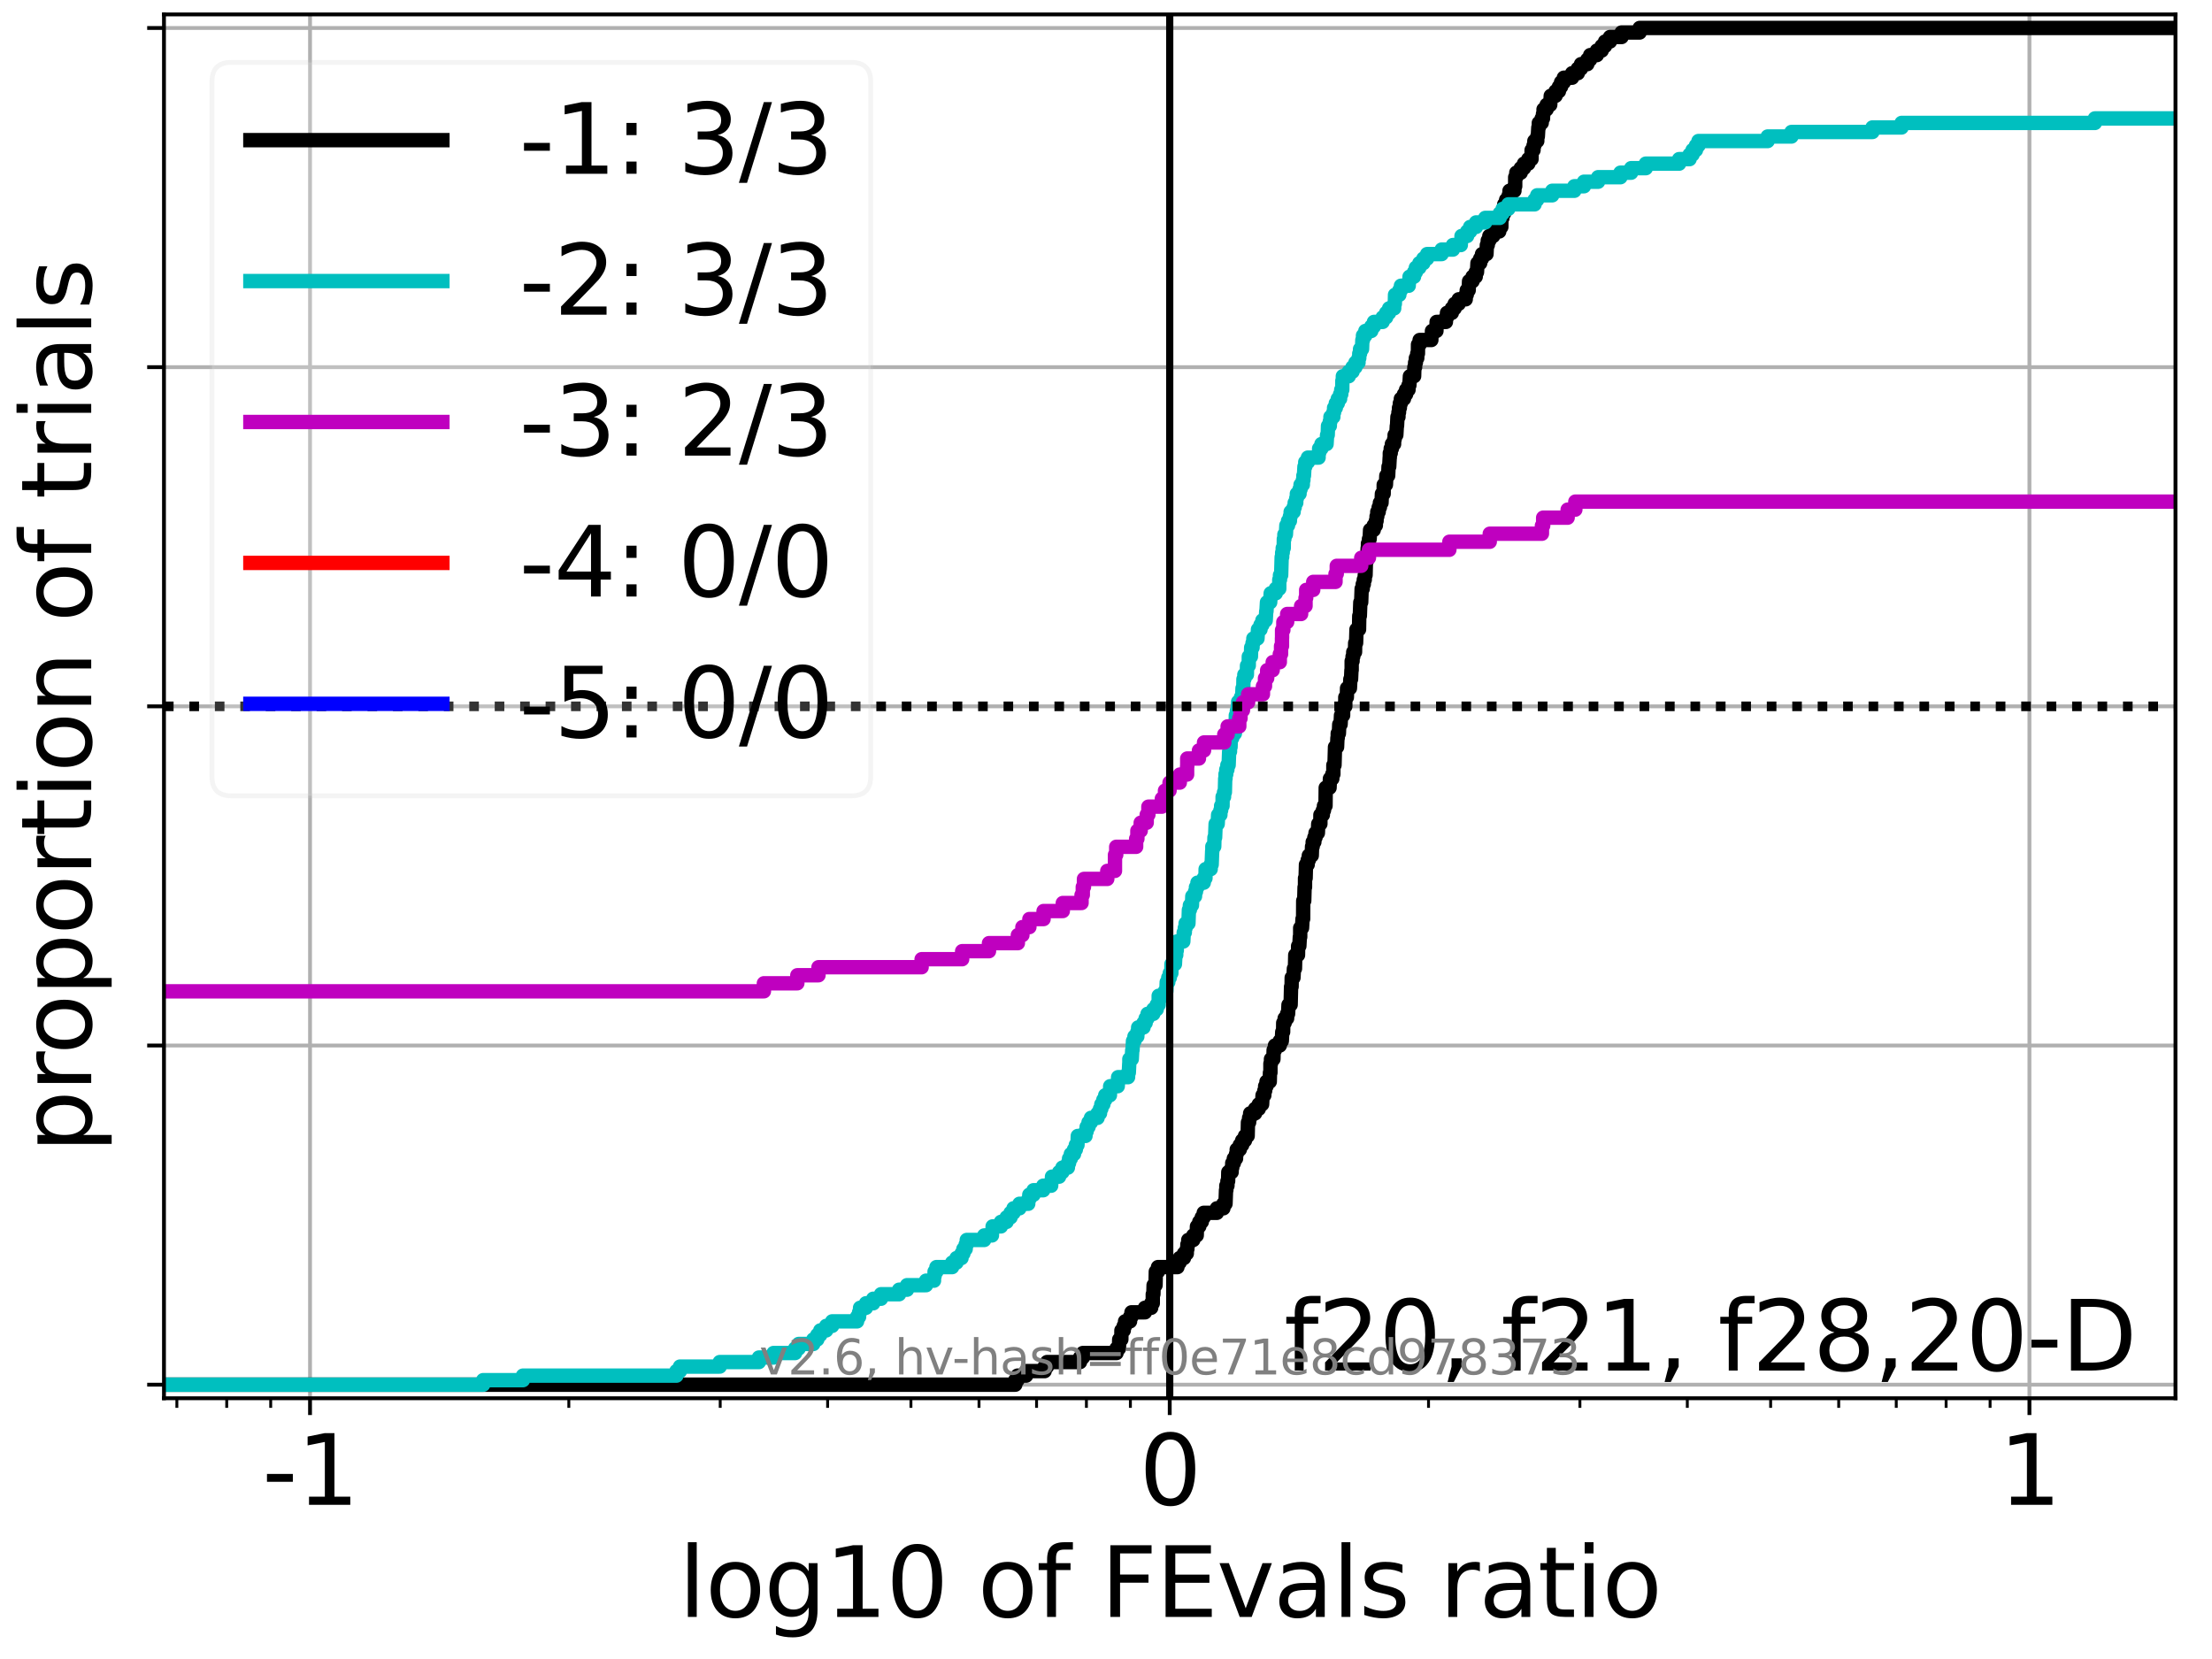 <?xml version="1.0" encoding="utf-8" standalone="no"?>
<!DOCTYPE svg PUBLIC "-//W3C//DTD SVG 1.1//EN"
  "http://www.w3.org/Graphics/SVG/1.1/DTD/svg11.dtd">
<svg xmlns:xlink="http://www.w3.org/1999/xlink" width="460.8pt" height="345.6pt" viewBox="0 0 460.8 345.6" xmlns="http://www.w3.org/2000/svg" version="1.1">
 <defs>
  <style type="text/css">*{stroke-linejoin: round; stroke-linecap: butt}</style>
 </defs>
 <g id="figure_1">
  <g id="patch_1">
   <path d="M 0 345.6 
L 460.8 345.6 
L 460.8 0 
L 0 0 
z
" style="fill: #ffffff"/>
  </g>
  <g id="axes_1">
   <g id="patch_2">
    <path d="M 34.16 291.28 
L 453.192 291.28 
L 453.192 3 
L 34.16 3 
z
" style="fill: #ffffff"/>
   </g>
   <g id="matplotlib.axis_1">
    <g id="xtick_1">
     <g id="line2d_1">
      <path d="M 64.585 291.28 
L 64.585 3 
" clip-path="url(#pb7e54b08a9)" style="fill: none; stroke: #b0b0b0; stroke-width: 0.8; stroke-linecap: square"/>
     </g>
     <g id="line2d_2">
      <defs>
       <path id="me6450fc081" d="M 0 0 
L 0 3.5 
" style="stroke: #000000; stroke-width: 0.8"/>
      </defs>
      <g>
       <use xlink:href="#me6450fc081" x="64.585" y="291.28" style="stroke: #000000; stroke-width: 0.8"/>
      </g>
     </g>
     <g id="text_1">
      <!-- -1 -->
      <g transform="translate(54.615 313.477) scale(0.2 -0.2)">
       <defs>
        <path id="DejaVuSans-2d" d="M 313 2009 
L 1997 2009 
L 1997 1497 
L 313 1497 
L 313 2009 
z
" transform="scale(0.016)"/>
        <path id="DejaVuSans-31" d="M 794 531 
L 1825 531 
L 1825 4091 
L 703 3866 
L 703 4441 
L 1819 4666 
L 2450 4666 
L 2450 531 
L 3481 531 
L 3481 0 
L 794 0 
L 794 531 
z
" transform="scale(0.016)"/>
       </defs>
       <use xlink:href="#DejaVuSans-2d"/>
       <use xlink:href="#DejaVuSans-31" x="36.084"/>
      </g>
     </g>
    </g>
    <g id="xtick_2">
     <g id="line2d_3">
      <path d="M 243.676 291.28 
L 243.676 3 
" clip-path="url(#pb7e54b08a9)" style="fill: none; stroke: #b0b0b0; stroke-width: 0.8; stroke-linecap: square"/>
     </g>
     <g id="line2d_4">
      <g>
       <use xlink:href="#me6450fc081" x="243.676" y="291.28" style="stroke: #000000; stroke-width: 0.8"/>
      </g>
     </g>
     <g id="text_2">
      <!-- 0 -->
      <g transform="translate(237.314 313.477) scale(0.2 -0.2)">
       <defs>
        <path id="DejaVuSans-30" d="M 2034 4250 
Q 1547 4250 1301 3770 
Q 1056 3291 1056 2328 
Q 1056 1369 1301 889 
Q 1547 409 2034 409 
Q 2525 409 2770 889 
Q 3016 1369 3016 2328 
Q 3016 3291 2770 3770 
Q 2525 4250 2034 4250 
z
M 2034 4750 
Q 2819 4750 3233 4129 
Q 3647 3509 3647 2328 
Q 3647 1150 3233 529 
Q 2819 -91 2034 -91 
Q 1250 -91 836 529 
Q 422 1150 422 2328 
Q 422 3509 836 4129 
Q 1250 4750 2034 4750 
z
" transform="scale(0.016)"/>
       </defs>
       <use xlink:href="#DejaVuSans-30"/>
      </g>
     </g>
    </g>
    <g id="xtick_3">
     <g id="line2d_5">
      <path d="M 422.767 291.28 
L 422.767 3 
" clip-path="url(#pb7e54b08a9)" style="fill: none; stroke: #b0b0b0; stroke-width: 0.8; stroke-linecap: square"/>
     </g>
     <g id="line2d_6">
      <g>
       <use xlink:href="#me6450fc081" x="422.767" y="291.28" style="stroke: #000000; stroke-width: 0.8"/>
      </g>
     </g>
     <g id="text_3">
      <!-- 1 -->
      <g transform="translate(416.404 313.477) scale(0.2 -0.2)">
       <use xlink:href="#DejaVuSans-31"/>
      </g>
     </g>
    </g>
    <g id="xtick_4">
     <g id="line2d_7">
      <defs>
       <path id="mcf52755543" d="M 0 0 
L 0 2 
" style="stroke: #000000; stroke-width: 0.6"/>
      </defs>
      <g>
       <use xlink:href="#mcf52755543" x="36.844" y="291.28" style="stroke: #000000; stroke-width: 0.6"/>
      </g>
     </g>
    </g>
    <g id="xtick_5">
     <g id="line2d_8">
      <g>
       <use xlink:href="#mcf52755543" x="47.23" y="291.28" style="stroke: #000000; stroke-width: 0.6"/>
      </g>
     </g>
    </g>
    <g id="xtick_6">
     <g id="line2d_9">
      <g>
       <use xlink:href="#mcf52755543" x="56.391" y="291.28" style="stroke: #000000; stroke-width: 0.6"/>
      </g>
     </g>
    </g>
    <g id="xtick_7">
     <g id="line2d_10">
      <g>
       <use xlink:href="#mcf52755543" x="118.497" y="291.28" style="stroke: #000000; stroke-width: 0.6"/>
      </g>
     </g>
    </g>
    <g id="xtick_8">
     <g id="line2d_11">
      <g>
       <use xlink:href="#mcf52755543" x="150.033" y="291.28" style="stroke: #000000; stroke-width: 0.6"/>
      </g>
     </g>
    </g>
    <g id="xtick_9">
     <g id="line2d_12">
      <g>
       <use xlink:href="#mcf52755543" x="172.409" y="291.28" style="stroke: #000000; stroke-width: 0.6"/>
      </g>
     </g>
    </g>
    <g id="xtick_10">
     <g id="line2d_13">
      <g>
       <use xlink:href="#mcf52755543" x="189.764" y="291.28" style="stroke: #000000; stroke-width: 0.6"/>
      </g>
     </g>
    </g>
    <g id="xtick_11">
     <g id="line2d_14">
      <g>
       <use xlink:href="#mcf52755543" x="203.945" y="291.28" style="stroke: #000000; stroke-width: 0.6"/>
      </g>
     </g>
    </g>
    <g id="xtick_12">
     <g id="line2d_15">
      <g>
       <use xlink:href="#mcf52755543" x="215.935" y="291.28" style="stroke: #000000; stroke-width: 0.6"/>
      </g>
     </g>
    </g>
    <g id="xtick_13">
     <g id="line2d_16">
      <g>
       <use xlink:href="#mcf52755543" x="226.32" y="291.28" style="stroke: #000000; stroke-width: 0.6"/>
      </g>
     </g>
    </g>
    <g id="xtick_14">
     <g id="line2d_17">
      <g>
       <use xlink:href="#mcf52755543" x="235.481" y="291.28" style="stroke: #000000; stroke-width: 0.6"/>
      </g>
     </g>
    </g>
    <g id="xtick_15">
     <g id="line2d_18">
      <g>
       <use xlink:href="#mcf52755543" x="297.588" y="291.28" style="stroke: #000000; stroke-width: 0.6"/>
      </g>
     </g>
    </g>
    <g id="xtick_16">
     <g id="line2d_19">
      <g>
       <use xlink:href="#mcf52755543" x="329.124" y="291.28" style="stroke: #000000; stroke-width: 0.6"/>
      </g>
     </g>
    </g>
    <g id="xtick_17">
     <g id="line2d_20">
      <g>
       <use xlink:href="#mcf52755543" x="351.499" y="291.28" style="stroke: #000000; stroke-width: 0.6"/>
      </g>
     </g>
    </g>
    <g id="xtick_18">
     <g id="line2d_21">
      <g>
       <use xlink:href="#mcf52755543" x="368.855" y="291.28" style="stroke: #000000; stroke-width: 0.6"/>
      </g>
     </g>
    </g>
    <g id="xtick_19">
     <g id="line2d_22">
      <g>
       <use xlink:href="#mcf52755543" x="383.036" y="291.28" style="stroke: #000000; stroke-width: 0.6"/>
      </g>
     </g>
    </g>
    <g id="xtick_20">
     <g id="line2d_23">
      <g>
       <use xlink:href="#mcf52755543" x="395.025" y="291.28" style="stroke: #000000; stroke-width: 0.6"/>
      </g>
     </g>
    </g>
    <g id="xtick_21">
     <g id="line2d_24">
      <g>
       <use xlink:href="#mcf52755543" x="405.411" y="291.28" style="stroke: #000000; stroke-width: 0.6"/>
      </g>
     </g>
    </g>
    <g id="xtick_22">
     <g id="line2d_25">
      <g>
       <use xlink:href="#mcf52755543" x="414.572" y="291.28" style="stroke: #000000; stroke-width: 0.6"/>
      </g>
     </g>
    </g>
    <g id="text_4">
     <!-- log10 of FEvals ratio -->
     <g transform="translate(141.371 336.833) scale(0.2 -0.2)">
      <defs>
       <path id="DejaVuSans-6c" d="M 603 4863 
L 1178 4863 
L 1178 0 
L 603 0 
L 603 4863 
z
" transform="scale(0.016)"/>
       <path id="DejaVuSans-6f" d="M 1959 3097 
Q 1497 3097 1228 2736 
Q 959 2375 959 1747 
Q 959 1119 1226 758 
Q 1494 397 1959 397 
Q 2419 397 2687 759 
Q 2956 1122 2956 1747 
Q 2956 2369 2687 2733 
Q 2419 3097 1959 3097 
z
M 1959 3584 
Q 2709 3584 3137 3096 
Q 3566 2609 3566 1747 
Q 3566 888 3137 398 
Q 2709 -91 1959 -91 
Q 1206 -91 779 398 
Q 353 888 353 1747 
Q 353 2609 779 3096 
Q 1206 3584 1959 3584 
z
" transform="scale(0.016)"/>
       <path id="DejaVuSans-67" d="M 2906 1791 
Q 2906 2416 2648 2759 
Q 2391 3103 1925 3103 
Q 1463 3103 1205 2759 
Q 947 2416 947 1791 
Q 947 1169 1205 825 
Q 1463 481 1925 481 
Q 2391 481 2648 825 
Q 2906 1169 2906 1791 
z
M 3481 434 
Q 3481 -459 3084 -895 
Q 2688 -1331 1869 -1331 
Q 1566 -1331 1297 -1286 
Q 1028 -1241 775 -1147 
L 775 -588 
Q 1028 -725 1275 -790 
Q 1522 -856 1778 -856 
Q 2344 -856 2625 -561 
Q 2906 -266 2906 331 
L 2906 616 
Q 2728 306 2450 153 
Q 2172 0 1784 0 
Q 1141 0 747 490 
Q 353 981 353 1791 
Q 353 2603 747 3093 
Q 1141 3584 1784 3584 
Q 2172 3584 2450 3431 
Q 2728 3278 2906 2969 
L 2906 3500 
L 3481 3500 
L 3481 434 
z
" transform="scale(0.016)"/>
       <path id="DejaVuSans-20" transform="scale(0.016)"/>
       <path id="DejaVuSans-66" d="M 2375 4863 
L 2375 4384 
L 1825 4384 
Q 1516 4384 1395 4259 
Q 1275 4134 1275 3809 
L 1275 3500 
L 2222 3500 
L 2222 3053 
L 1275 3053 
L 1275 0 
L 697 0 
L 697 3053 
L 147 3053 
L 147 3500 
L 697 3500 
L 697 3744 
Q 697 4328 969 4595 
Q 1241 4863 1831 4863 
L 2375 4863 
z
" transform="scale(0.016)"/>
       <path id="DejaVuSans-46" d="M 628 4666 
L 3309 4666 
L 3309 4134 
L 1259 4134 
L 1259 2759 
L 3109 2759 
L 3109 2228 
L 1259 2228 
L 1259 0 
L 628 0 
L 628 4666 
z
" transform="scale(0.016)"/>
       <path id="DejaVuSans-45" d="M 628 4666 
L 3578 4666 
L 3578 4134 
L 1259 4134 
L 1259 2753 
L 3481 2753 
L 3481 2222 
L 1259 2222 
L 1259 531 
L 3634 531 
L 3634 0 
L 628 0 
L 628 4666 
z
" transform="scale(0.016)"/>
       <path id="DejaVuSans-76" d="M 191 3500 
L 800 3500 
L 1894 563 
L 2988 3500 
L 3597 3500 
L 2284 0 
L 1503 0 
L 191 3500 
z
" transform="scale(0.016)"/>
       <path id="DejaVuSans-61" d="M 2194 1759 
Q 1497 1759 1228 1600 
Q 959 1441 959 1056 
Q 959 750 1161 570 
Q 1363 391 1709 391 
Q 2188 391 2477 730 
Q 2766 1069 2766 1631 
L 2766 1759 
L 2194 1759 
z
M 3341 1997 
L 3341 0 
L 2766 0 
L 2766 531 
Q 2569 213 2275 61 
Q 1981 -91 1556 -91 
Q 1019 -91 701 211 
Q 384 513 384 1019 
Q 384 1609 779 1909 
Q 1175 2209 1959 2209 
L 2766 2209 
L 2766 2266 
Q 2766 2663 2505 2880 
Q 2244 3097 1772 3097 
Q 1472 3097 1187 3025 
Q 903 2953 641 2809 
L 641 3341 
Q 956 3463 1253 3523 
Q 1550 3584 1831 3584 
Q 2591 3584 2966 3190 
Q 3341 2797 3341 1997 
z
" transform="scale(0.016)"/>
       <path id="DejaVuSans-73" d="M 2834 3397 
L 2834 2853 
Q 2591 2978 2328 3040 
Q 2066 3103 1784 3103 
Q 1356 3103 1142 2972 
Q 928 2841 928 2578 
Q 928 2378 1081 2264 
Q 1234 2150 1697 2047 
L 1894 2003 
Q 2506 1872 2764 1633 
Q 3022 1394 3022 966 
Q 3022 478 2636 193 
Q 2250 -91 1575 -91 
Q 1294 -91 989 -36 
Q 684 19 347 128 
L 347 722 
Q 666 556 975 473 
Q 1284 391 1588 391 
Q 1994 391 2212 530 
Q 2431 669 2431 922 
Q 2431 1156 2273 1281 
Q 2116 1406 1581 1522 
L 1381 1569 
Q 847 1681 609 1914 
Q 372 2147 372 2553 
Q 372 3047 722 3315 
Q 1072 3584 1716 3584 
Q 2034 3584 2315 3537 
Q 2597 3491 2834 3397 
z
" transform="scale(0.016)"/>
       <path id="DejaVuSans-72" d="M 2631 2963 
Q 2534 3019 2420 3045 
Q 2306 3072 2169 3072 
Q 1681 3072 1420 2755 
Q 1159 2438 1159 1844 
L 1159 0 
L 581 0 
L 581 3500 
L 1159 3500 
L 1159 2956 
Q 1341 3275 1631 3429 
Q 1922 3584 2338 3584 
Q 2397 3584 2469 3576 
Q 2541 3569 2628 3553 
L 2631 2963 
z
" transform="scale(0.016)"/>
       <path id="DejaVuSans-74" d="M 1172 4494 
L 1172 3500 
L 2356 3500 
L 2356 3053 
L 1172 3053 
L 1172 1153 
Q 1172 725 1289 603 
Q 1406 481 1766 481 
L 2356 481 
L 2356 0 
L 1766 0 
Q 1100 0 847 248 
Q 594 497 594 1153 
L 594 3053 
L 172 3053 
L 172 3500 
L 594 3500 
L 594 4494 
L 1172 4494 
z
" transform="scale(0.016)"/>
       <path id="DejaVuSans-69" d="M 603 3500 
L 1178 3500 
L 1178 0 
L 603 0 
L 603 3500 
z
M 603 4863 
L 1178 4863 
L 1178 4134 
L 603 4134 
L 603 4863 
z
" transform="scale(0.016)"/>
      </defs>
      <use xlink:href="#DejaVuSans-6c"/>
      <use xlink:href="#DejaVuSans-6f" x="27.783"/>
      <use xlink:href="#DejaVuSans-67" x="88.965"/>
      <use xlink:href="#DejaVuSans-31" x="152.441"/>
      <use xlink:href="#DejaVuSans-30" x="216.064"/>
      <use xlink:href="#DejaVuSans-20" x="279.688"/>
      <use xlink:href="#DejaVuSans-6f" x="311.475"/>
      <use xlink:href="#DejaVuSans-66" x="372.656"/>
      <use xlink:href="#DejaVuSans-20" x="407.861"/>
      <use xlink:href="#DejaVuSans-46" x="439.648"/>
      <use xlink:href="#DejaVuSans-45" x="497.168"/>
      <use xlink:href="#DejaVuSans-76" x="560.352"/>
      <use xlink:href="#DejaVuSans-61" x="619.531"/>
      <use xlink:href="#DejaVuSans-6c" x="680.811"/>
      <use xlink:href="#DejaVuSans-73" x="708.594"/>
      <use xlink:href="#DejaVuSans-20" x="760.693"/>
      <use xlink:href="#DejaVuSans-72" x="792.48"/>
      <use xlink:href="#DejaVuSans-61" x="833.594"/>
      <use xlink:href="#DejaVuSans-74" x="894.873"/>
      <use xlink:href="#DejaVuSans-69" x="934.082"/>
      <use xlink:href="#DejaVuSans-6f" x="961.865"/>
     </g>
    </g>
   </g>
   <g id="matplotlib.axis_2">
    <g id="ytick_1">
     <g id="line2d_26">
      <path d="M 34.16 288.454 
L 453.192 288.454 
" clip-path="url(#pb7e54b08a9)" style="fill: none; stroke: #b0b0b0; stroke-width: 0.8; stroke-linecap: square"/>
     </g>
     <g id="line2d_27">
      <defs>
       <path id="m6c07e9c7ab" d="M 0 0 
L -3.5 0 
" style="stroke: #000000; stroke-width: 0.8"/>
      </defs>
      <g>
       <use xlink:href="#m6c07e9c7ab" x="34.16" y="288.454" style="stroke: #000000; stroke-width: 0.8"/>
      </g>
     </g>
    </g>
    <g id="ytick_2">
     <g id="line2d_28">
      <path d="M 34.16 217.797 
L 453.192 217.797 
" clip-path="url(#pb7e54b08a9)" style="fill: none; stroke: #b0b0b0; stroke-width: 0.8; stroke-linecap: square"/>
     </g>
     <g id="line2d_29">
      <g>
       <use xlink:href="#m6c07e9c7ab" x="34.16" y="217.797" style="stroke: #000000; stroke-width: 0.8"/>
      </g>
     </g>
    </g>
    <g id="ytick_3">
     <g id="line2d_30">
      <path d="M 34.16 147.14 
L 453.192 147.14 
" clip-path="url(#pb7e54b08a9)" style="fill: none; stroke: #b0b0b0; stroke-width: 0.8; stroke-linecap: square"/>
     </g>
     <g id="line2d_31">
      <g>
       <use xlink:href="#m6c07e9c7ab" x="34.16" y="147.14" style="stroke: #000000; stroke-width: 0.8"/>
      </g>
     </g>
    </g>
    <g id="ytick_4">
     <g id="line2d_32">
      <path d="M 34.16 76.483 
L 453.192 76.483 
" clip-path="url(#pb7e54b08a9)" style="fill: none; stroke: #b0b0b0; stroke-width: 0.8; stroke-linecap: square"/>
     </g>
     <g id="line2d_33">
      <g>
       <use xlink:href="#m6c07e9c7ab" x="34.16" y="76.483" style="stroke: #000000; stroke-width: 0.8"/>
      </g>
     </g>
    </g>
    <g id="ytick_5">
     <g id="line2d_34">
      <path d="M 34.16 5.826 
L 453.192 5.826 
" clip-path="url(#pb7e54b08a9)" style="fill: none; stroke: #b0b0b0; stroke-width: 0.8; stroke-linecap: square"/>
     </g>
     <g id="line2d_35">
      <g>
       <use xlink:href="#m6c07e9c7ab" x="34.16" y="5.826" style="stroke: #000000; stroke-width: 0.8"/>
      </g>
     </g>
    </g>
    <g id="text_5">
     <!-- proportion of trials -->
     <g transform="translate(19.001 240.146) rotate(-90) scale(0.2 -0.2)">
      <defs>
       <path id="DejaVuSans-70" d="M 1159 525 
L 1159 -1331 
L 581 -1331 
L 581 3500 
L 1159 3500 
L 1159 2969 
Q 1341 3281 1617 3432 
Q 1894 3584 2278 3584 
Q 2916 3584 3314 3078 
Q 3713 2572 3713 1747 
Q 3713 922 3314 415 
Q 2916 -91 2278 -91 
Q 1894 -91 1617 61 
Q 1341 213 1159 525 
z
M 3116 1747 
Q 3116 2381 2855 2742 
Q 2594 3103 2138 3103 
Q 1681 3103 1420 2742 
Q 1159 2381 1159 1747 
Q 1159 1113 1420 752 
Q 1681 391 2138 391 
Q 2594 391 2855 752 
Q 3116 1113 3116 1747 
z
" transform="scale(0.016)"/>
       <path id="DejaVuSans-6e" d="M 3513 2113 
L 3513 0 
L 2938 0 
L 2938 2094 
Q 2938 2591 2744 2837 
Q 2550 3084 2163 3084 
Q 1697 3084 1428 2787 
Q 1159 2491 1159 1978 
L 1159 0 
L 581 0 
L 581 3500 
L 1159 3500 
L 1159 2956 
Q 1366 3272 1645 3428 
Q 1925 3584 2291 3584 
Q 2894 3584 3203 3211 
Q 3513 2838 3513 2113 
z
" transform="scale(0.016)"/>
      </defs>
      <use xlink:href="#DejaVuSans-70"/>
      <use xlink:href="#DejaVuSans-72" x="63.477"/>
      <use xlink:href="#DejaVuSans-6f" x="102.34"/>
      <use xlink:href="#DejaVuSans-70" x="163.521"/>
      <use xlink:href="#DejaVuSans-6f" x="226.998"/>
      <use xlink:href="#DejaVuSans-72" x="288.18"/>
      <use xlink:href="#DejaVuSans-74" x="329.293"/>
      <use xlink:href="#DejaVuSans-69" x="368.502"/>
      <use xlink:href="#DejaVuSans-6f" x="396.285"/>
      <use xlink:href="#DejaVuSans-6e" x="457.467"/>
      <use xlink:href="#DejaVuSans-20" x="520.846"/>
      <use xlink:href="#DejaVuSans-6f" x="552.633"/>
      <use xlink:href="#DejaVuSans-66" x="613.814"/>
      <use xlink:href="#DejaVuSans-20" x="649.02"/>
      <use xlink:href="#DejaVuSans-74" x="680.807"/>
      <use xlink:href="#DejaVuSans-72" x="720.016"/>
      <use xlink:href="#DejaVuSans-69" x="761.129"/>
      <use xlink:href="#DejaVuSans-61" x="788.912"/>
      <use xlink:href="#DejaVuSans-6c" x="850.191"/>
      <use xlink:href="#DejaVuSans-73" x="877.975"/>
     </g>
    </g>
   </g>
   <g id="line2d_36">
    <path d="M 34.16 288.454 
L 211.502 288.454 
L 211.502 287.512 
L 211.962 287.512 
L 211.962 286.57 
L 213.757 286.57 
L 213.757 285.627 
L 217.613 285.627 
L 217.613 284.685 
L 218.12 284.685 
L 218.12 283.743 
L 224.988 283.743 
L 224.988 282.801 
L 225.577 282.801 
L 225.577 281.859 
L 232.59 281.859 
L 232.59 280.917 
L 233.096 280.917 
L 233.154 279.033 
L 233.593 279.033 
L 233.614 277.149 
L 234.099 277.149 
L 234.099 276.207 
L 234.374 276.207 
L 234.374 275.264 
L 235.409 275.264 
L 235.409 274.322 
L 235.706 274.322 
L 235.706 273.38 
L 238.511 273.38 
L 238.511 272.438 
L 239.812 272.438 
L 239.812 271.496 
L 240.146 271.496 
L 240.146 269.612 
L 240.271 269.612 
L 240.319 267.728 
L 240.721 267.728 
L 240.777 264.901 
L 241.233 264.901 
L 241.233 263.959 
L 245.282 263.959 
L 245.282 263.017 
L 245.742 263.017 
L 245.742 262.075 
L 246.639 262.075 
L 246.639 261.133 
L 247.229 261.133 
L 247.229 260.191 
L 247.356 260.191 
L 247.356 259.249 
L 247.536 259.249 
L 247.536 258.307 
L 248.58 258.307 
L 248.58 257.365 
L 249.298 257.365 
L 249.35 255.481 
L 249.835 255.481 
L 249.835 254.538 
L 250.353 254.538 
L 250.353 253.596 
L 250.764 253.596 
L 250.764 252.654 
L 253.5 252.654 
L 253.5 251.712 
L 254.851 251.712 
L 254.851 250.77 
L 255.296 250.77 
L 255.399 247.944 
L 255.468 247.944 
L 255.468 247.002 
L 255.698 247.002 
L 255.698 246.06 
L 255.838 246.06 
L 255.878 244.175 
L 256.573 244.175 
L 256.573 243.233 
L 256.7 243.233 
L 256.7 242.291 
L 257.031 242.291 
L 257.031 241.349 
L 257.487 241.349 
L 257.487 240.407 
L 257.632 240.407 
L 257.632 239.465 
L 258.273 239.465 
L 258.273 238.523 
L 258.767 238.523 
L 258.767 237.581 
L 259.357 237.581 
L 259.357 236.639 
L 259.909 236.639 
L 259.973 233.812 
L 260.212 233.812 
L 260.212 232.87 
L 260.433 232.87 
L 260.433 231.928 
L 261.46 231.928 
L 261.46 230.986 
L 262.228 230.986 
L 262.228 230.044 
L 262.92 230.044 
L 263.017 228.16 
L 263.379 228.16 
L 263.379 227.218 
L 263.556 227.218 
L 263.556 226.276 
L 263.834 226.276 
L 263.834 225.334 
L 264.514 225.334 
L 264.559 223.449 
L 264.653 223.449 
L 264.653 221.565 
L 264.77 221.565 
L 264.77 220.623 
L 265.277 220.623 
L 265.322 218.739 
L 265.598 218.739 
L 265.598 217.797 
L 266.602 217.797 
L 266.602 216.855 
L 267.024 216.855 
L 267.118 214.971 
L 267.3 214.971 
L 267.319 213.086 
L 267.62 213.086 
L 267.62 212.144 
L 268.127 212.144 
L 268.127 211.202 
L 268.327 211.202 
L 268.422 209.318 
L 268.863 209.318 
L 268.955 205.55 
L 269.061 205.55 
L 269.087 203.665 
L 269.453 203.665 
L 269.547 201.781 
L 269.763 201.781 
L 269.829 198.955 
L 270.398 198.955 
L 270.425 197.071 
L 270.677 197.071 
L 270.778 195.187 
L 270.854 195.187 
L 270.858 193.302 
L 271.237 193.302 
L 271.341 191.418 
L 271.465 191.418 
L 271.487 187.65 
L 271.693 187.65 
L 271.769 184.824 
L 271.857 184.824 
L 271.862 182.939 
L 271.985 182.939 
L 272.06 180.113 
L 272.416 180.113 
L 272.416 179.171 
L 272.653 179.171 
L 272.653 178.229 
L 273.262 178.229 
L 273.324 176.345 
L 273.459 176.345 
L 273.459 175.403 
L 273.805 175.403 
L 273.805 174.461 
L 274.048 174.461 
L 274.048 173.519 
L 274.537 173.519 
L 274.613 171.634 
L 275.059 171.634 
L 275.066 169.75 
L 275.573 169.75 
L 275.573 168.808 
L 275.808 168.808 
L 275.808 167.866 
L 276.129 167.866 
L 276.173 164.098 
L 276.972 164.098 
L 277.051 162.213 
L 277.54 162.213 
L 277.54 161.271 
L 277.765 161.271 
L 277.765 159.387 
L 278 159.387 
L 278.107 155.619 
L 278.535 155.619 
L 278.613 153.735 
L 278.674 153.735 
L 278.674 152.793 
L 278.915 152.793 
L 278.99 150.908 
L 279.269 150.908 
L 279.357 149.024 
L 279.795 149.024 
L 279.803 147.14 
L 280.249 147.14 
L 280.249 145.256 
L 280.574 145.256 
L 280.617 143.372 
L 281.212 143.372 
L 281.305 141.487 
L 281.447 141.487 
L 281.531 139.603 
L 281.577 139.603 
L 281.579 137.719 
L 281.765 137.719 
L 281.765 136.777 
L 281.908 136.777 
L 281.908 135.835 
L 282.277 135.835 
L 282.308 133.951 
L 282.497 133.951 
L 282.581 131.124 
L 283.111 131.124 
L 283.161 128.298 
L 283.279 128.298 
L 283.382 125.472 
L 283.559 125.472 
L 283.659 122.646 
L 283.884 122.646 
L 283.884 121.704 
L 284.105 121.704 
L 284.105 120.761 
L 284.306 120.761 
L 284.306 119.819 
L 284.468 119.819 
L 284.544 116.993 
L 284.676 116.993 
L 284.676 116.051 
L 284.818 116.051 
L 284.913 114.167 
L 284.974 114.167 
L 284.974 113.225 
L 285.182 113.225 
L 285.182 112.283 
L 285.324 112.283 
L 285.414 110.398 
L 286.169 110.398 
L 286.169 109.456 
L 286.615 109.456 
L 286.615 108.514 
L 286.765 108.514 
L 286.765 107.572 
L 286.916 107.572 
L 286.916 106.63 
L 287.21 106.63 
L 287.21 105.688 
L 287.458 105.688 
L 287.458 104.746 
L 287.797 104.746 
L 287.878 102.862 
L 288.239 102.862 
L 288.255 100.978 
L 288.711 100.978 
L 288.801 99.093 
L 289.179 99.093 
L 289.259 97.209 
L 289.4 97.209 
L 289.499 95.325 
L 289.526 95.325 
L 289.526 94.383 
L 289.715 94.383 
L 289.715 93.441 
L 289.958 93.441 
L 289.958 92.499 
L 290.413 92.499 
L 290.413 91.557 
L 290.526 91.557 
L 290.526 90.615 
L 290.877 90.615 
L 290.984 88.73 
L 291.026 88.73 
L 291.118 86.846 
L 291.323 86.846 
L 291.323 85.904 
L 291.44 85.904 
L 291.44 84.962 
L 291.615 84.962 
L 291.615 84.02 
L 291.827 84.02 
L 291.827 83.078 
L 292.469 83.078 
L 292.469 82.136 
L 292.915 82.136 
L 292.915 81.194 
L 293.421 81.194 
L 293.421 80.252 
L 293.602 80.252 
L 293.711 78.367 
L 294.586 78.367 
L 294.64 76.483 
L 294.79 76.483 
L 294.79 75.541 
L 294.953 75.541 
L 294.953 74.599 
L 295.239 74.599 
L 295.239 73.657 
L 295.38 73.657 
L 295.398 71.773 
L 295.737 71.773 
L 295.737 70.831 
L 298.174 70.831 
L 298.174 69.888 
L 298.306 69.888 
L 298.306 68.946 
L 299.235 68.946 
L 299.275 67.062 
L 301.209 67.062 
L 301.209 66.12 
L 301.436 66.12 
L 301.436 65.178 
L 302.444 65.178 
L 302.444 64.236 
L 303.034 64.236 
L 303.034 63.294 
L 303.87 63.294 
L 303.87 62.352 
L 305.335 62.352 
L 305.335 61.41 
L 305.549 61.41 
L 305.549 60.468 
L 305.953 60.468 
L 306.033 58.583 
L 306.755 58.583 
L 306.755 57.641 
L 307.419 57.641 
L 307.419 56.699 
L 307.684 56.699 
L 307.784 54.815 
L 308.349 54.815 
L 308.349 53.873 
L 308.731 53.873 
L 308.731 52.931 
L 309.661 52.931 
L 309.742 51.047 
L 309.931 51.047 
L 309.931 50.105 
L 310.255 50.105 
L 310.255 49.162 
L 311.064 49.162 
L 311.064 48.22 
L 312.319 48.22 
L 312.319 47.278 
L 312.755 47.278 
L 312.765 45.394 
L 312.984 45.394 
L 312.984 44.452 
L 313.33 44.452 
L 313.361 42.568 
L 313.759 42.568 
L 313.759 41.626 
L 314.296 41.626 
L 314.296 40.684 
L 314.457 40.684 
L 314.457 39.742 
L 315.484 39.742 
L 315.484 38.799 
L 315.642 38.799 
L 315.644 36.915 
L 315.873 36.915 
L 315.873 35.973 
L 316.803 35.973 
L 316.803 35.031 
L 317.473 35.031 
L 317.473 34.089 
L 318.38 34.089 
L 318.38 33.147 
L 319.044 33.147 
L 319.065 31.263 
L 319.462 31.263 
L 319.462 30.321 
L 319.637 30.321 
L 319.637 29.379 
L 320.24 29.379 
L 320.24 28.436 
L 320.356 28.436 
L 320.467 26.552 
L 320.567 26.552 
L 320.567 25.61 
L 321.165 25.61 
L 321.165 24.668 
L 321.437 24.668 
L 321.437 23.726 
L 321.549 23.726 
L 321.549 22.784 
L 322.192 22.784 
L 322.192 21.842 
L 322.94 21.842 
L 323.051 19.958 
L 324.055 19.958 
L 324.055 19.016 
L 324.753 19.016 
L 324.753 18.073 
L 325.202 18.073 
L 325.202 17.131 
L 325.78 17.131 
L 325.78 16.189 
L 327.498 16.189 
L 327.498 15.247 
L 328.689 15.247 
L 328.689 14.305 
L 329.353 14.305 
L 329.353 13.363 
L 330.665 13.363 
L 330.665 12.421 
L 331.262 12.421 
L 331.262 11.479 
L 332.66 11.479 
L 332.66 10.537 
L 333.664 10.537 
L 333.664 9.595 
L 334.362 9.595 
L 334.362 8.653 
L 335.389 8.653 
L 335.389 7.71 
L 337.807 7.71 
L 337.807 6.768 
L 341.571 6.768 
L 341.571 5.826 
L 453.192 5.826 
L 453.192 5.826 
" clip-path="url(#pb7e54b08a9)" style="fill: none; stroke: #000000; stroke-width: 3; stroke-linecap: square"/>
   </g>
   <g id="line2d_37">
    <path clip-path="url(#pb7e54b08a9)" style="fill: none; stroke: #000000; stroke-width: 3; stroke-linecap: square"/>
   </g>
   <g id="line2d_38">
    <path d="M 34.16 288.454 
L 100.654 288.454 
L 100.654 287.512 
L 108.937 287.512 
L 108.937 286.57 
L 140.91 286.57 
L 140.91 285.627 
L 141.653 285.627 
L 141.653 284.685 
L 149.936 284.685 
L 149.936 283.743 
L 158.092 283.743 
L 158.092 282.801 
L 161.142 282.801 
L 161.142 281.859 
L 165.638 281.859 
L 165.638 280.917 
L 166.375 280.917 
L 166.375 279.975 
L 169.425 279.975 
L 169.425 279.033 
L 170.26 279.033 
L 170.26 278.091 
L 170.884 278.091 
L 170.884 277.149 
L 172.115 277.149 
L 172.115 276.207 
L 173.353 276.207 
L 173.353 275.264 
L 178.544 275.264 
L 178.544 274.322 
L 178.964 274.322 
L 178.964 273.38 
L 179.167 273.38 
L 179.167 272.438 
L 180.399 272.438 
L 180.399 271.496 
L 181.909 271.496 
L 181.909 270.554 
L 183.527 270.554 
L 183.527 269.612 
L 187.297 269.612 
L 187.297 268.67 
L 188.954 268.67 
L 188.954 267.728 
L 192.909 267.728 
L 192.909 266.786 
L 194.566 266.786 
L 194.566 265.844 
L 194.689 265.844 
L 194.689 264.901 
L 195.081 264.901 
L 195.081 263.959 
L 198.348 263.959 
L 198.348 263.017 
L 199.259 263.017 
L 199.259 262.075 
L 200.3 262.075 
L 200.3 261.133 
L 200.692 261.133 
L 200.692 260.191 
L 201.17 260.191 
L 201.17 259.249 
L 201.397 259.249 
L 201.397 258.307 
L 205.032 258.307 
L 205.032 257.365 
L 206.637 257.365 
L 206.637 256.423 
L 206.781 256.423 
L 206.781 255.481 
L 208.515 255.481 
L 208.515 254.538 
L 209.696 254.538 
L 209.696 253.596 
L 210.516 253.596 
L 210.516 252.654 
L 211.139 252.654 
L 211.139 251.712 
L 212.371 251.712 
L 212.371 250.77 
L 214.199 250.77 
L 214.199 249.828 
L 214.421 249.828 
L 214.421 248.886 
L 215.307 248.886 
L 215.307 247.944 
L 217.327 247.944 
L 217.327 247.002 
L 218.977 247.002 
L 218.977 246.06 
L 219.151 246.06 
L 219.151 245.118 
L 220.633 245.118 
L 220.633 244.175 
L 221.322 244.175 
L 221.322 243.233 
L 222.46 243.233 
L 222.46 242.291 
L 222.705 242.291 
L 222.705 241.349 
L 223.076 241.349 
L 223.076 240.407 
L 223.738 240.407 
L 223.738 239.465 
L 224.117 239.465 
L 224.117 238.523 
L 224.458 238.523 
L 224.526 236.639 
L 226.126 236.639 
L 226.126 235.697 
L 226.368 235.697 
L 226.368 234.755 
L 226.76 234.755 
L 226.76 233.812 
L 227.272 233.812 
L 227.272 232.87 
L 228.643 232.87 
L 228.643 231.928 
L 229.15 231.928 
L 229.15 230.986 
L 229.427 230.986 
L 229.427 230.044 
L 229.851 230.044 
L 229.851 229.102 
L 230.243 229.102 
L 230.243 228.16 
L 231.217 228.16 
L 231.272 226.276 
L 232.849 226.276 
L 232.929 224.392 
L 234.997 224.392 
L 234.997 223.449 
L 235.153 223.449 
L 235.245 221.565 
L 235.267 221.565 
L 235.267 220.623 
L 235.766 220.623 
L 235.868 218.739 
L 235.93 218.739 
L 236.025 216.855 
L 236.332 216.855 
L 236.332 215.913 
L 236.924 215.913 
L 236.924 214.971 
L 237.1 214.971 
L 237.1 214.028 
L 238.214 214.028 
L 238.214 213.086 
L 238.663 213.086 
L 238.663 212.144 
L 239.055 212.144 
L 239.055 211.202 
L 240.258 211.202 
L 240.258 210.26 
L 240.966 210.26 
L 240.966 209.318 
L 241.375 209.318 
L 241.378 207.434 
L 242.658 207.434 
L 242.658 206.492 
L 242.97 206.492 
L 243.05 204.608 
L 243.372 204.608 
L 243.372 203.665 
L 243.69 203.665 
L 243.69 202.723 
L 244.015 202.723 
L 244.038 200.839 
L 244.758 200.839 
L 244.858 198.955 
L 245.029 198.955 
L 245.029 198.013 
L 245.144 198.013 
L 245.162 196.129 
L 246.505 196.129 
L 246.595 194.245 
L 246.819 194.245 
L 246.819 193.302 
L 246.983 193.302 
L 246.983 192.36 
L 247.573 192.36 
L 247.672 189.534 
L 247.875 189.534 
L 247.875 188.592 
L 248.303 188.592 
L 248.382 186.708 
L 248.943 186.708 
L 248.943 185.766 
L 249.14 185.766 
L 249.14 184.824 
L 249.451 184.824 
L 249.451 183.882 
L 250.763 183.882 
L 250.763 182.939 
L 251.118 182.939 
L 251.155 181.055 
L 252.206 181.055 
L 252.206 180.113 
L 252.41 180.113 
L 252.519 177.287 
L 252.553 177.287 
L 252.553 176.345 
L 252.945 176.345 
L 252.996 174.461 
L 253.13 174.461 
L 253.239 171.634 
L 253.67 171.634 
L 253.757 169.75 
L 254.229 169.75 
L 254.229 168.808 
L 254.385 168.808 
L 254.385 167.866 
L 254.677 167.866 
L 254.695 165.982 
L 254.989 165.982 
L 254.989 165.04 
L 255.162 165.04 
L 255.231 162.213 
L 255.297 162.213 
L 255.297 161.271 
L 255.454 161.271 
L 255.454 160.329 
L 255.684 160.329 
L 255.684 159.387 
L 255.945 159.387 
L 256.054 156.561 
L 256.23 156.561 
L 256.23 155.619 
L 256.346 155.619 
L 256.404 153.735 
L 256.697 153.735 
L 256.697 152.793 
L 257.244 152.793 
L 257.315 150.908 
L 257.424 150.908 
L 257.447 149.024 
L 257.666 149.024 
L 257.666 148.082 
L 257.823 148.082 
L 257.932 146.198 
L 258.515 146.198 
L 258.515 145.256 
L 258.766 145.256 
L 258.842 143.372 
L 258.999 143.372 
L 259.035 141.487 
L 259.219 141.487 
L 259.219 140.545 
L 259.747 140.545 
L 259.775 138.661 
L 260.136 138.661 
L 260.15 136.777 
L 260.589 136.777 
L 260.643 134.893 
L 260.928 134.893 
L 260.928 133.951 
L 261.097 133.951 
L 261.097 133.009 
L 261.958 133.009 
L 262.06 131.124 
L 262.584 131.124 
L 262.584 130.182 
L 262.978 130.182 
L 262.978 129.24 
L 263.669 129.24 
L 263.778 127.356 
L 263.826 127.356 
L 263.935 125.472 
L 264.602 125.472 
L 264.711 123.588 
L 265.77 123.588 
L 265.77 122.646 
L 266.49 122.646 
L 266.498 120.761 
L 266.646 120.761 
L 266.646 119.819 
L 266.887 119.819 
L 266.996 116.051 
L 267.099 116.051 
L 267.099 115.109 
L 267.218 115.109 
L 267.218 114.167 
L 267.423 114.167 
L 267.446 112.283 
L 267.561 112.283 
L 267.561 111.341 
L 267.876 111.341 
L 267.973 109.456 
L 268.319 109.456 
L 268.319 108.514 
L 268.711 108.514 
L 268.711 107.572 
L 268.866 107.572 
L 268.866 106.63 
L 269.489 106.63 
L 269.489 105.688 
L 269.708 105.688 
L 269.708 104.746 
L 270.032 104.746 
L 270.032 103.804 
L 270.161 103.804 
L 270.161 102.862 
L 270.721 102.862 
L 270.721 101.92 
L 270.929 101.92 
L 270.929 100.978 
L 271.403 100.978 
L 271.403 100.035 
L 271.518 100.035 
L 271.518 99.093 
L 271.637 99.093 
L 271.744 97.209 
L 271.91 97.209 
L 271.91 96.267 
L 272.464 96.267 
L 272.464 95.325 
L 274.686 95.325 
L 274.686 94.383 
L 274.8 94.383 
L 274.8 93.441 
L 275.279 93.441 
L 275.279 92.499 
L 276.345 92.499 
L 276.454 90.615 
L 276.589 90.615 
L 276.649 88.73 
L 277.024 88.73 
L 277.024 87.788 
L 277.157 87.788 
L 277.157 86.846 
L 277.757 86.846 
L 277.757 85.904 
L 277.913 85.904 
L 277.913 84.962 
L 278.274 84.962 
L 278.274 84.02 
L 278.69 84.02 
L 278.69 83.078 
L 279.166 83.078 
L 279.166 82.136 
L 279.406 82.136 
L 279.406 81.194 
L 279.619 81.194 
L 279.639 79.309 
L 279.741 79.309 
L 279.741 78.367 
L 280.974 78.367 
L 280.974 77.425 
L 281.757 77.425 
L 281.757 76.483 
L 282.364 76.483 
L 282.364 75.541 
L 283.003 75.541 
L 283.003 74.599 
L 283.159 74.599 
L 283.159 73.657 
L 283.326 73.657 
L 283.326 72.715 
L 283.736 72.715 
L 283.805 70.831 
L 283.936 70.831 
L 283.936 69.888 
L 284.428 69.888 
L 284.428 68.946 
L 285.66 68.946 
L 285.66 68.004 
L 286.221 68.004 
L 286.221 67.062 
L 288.025 67.062 
L 288.025 66.12 
L 288.758 66.12 
L 288.758 65.178 
L 289.381 65.178 
L 289.381 64.236 
L 290.432 64.236 
L 290.432 63.294 
L 290.57 63.294 
L 290.613 61.41 
L 291.509 61.41 
L 291.509 60.468 
L 291.841 60.468 
L 291.841 59.525 
L 293.463 59.525 
L 293.463 58.583 
L 293.631 58.583 
L 293.631 57.641 
L 294.565 57.641 
L 294.565 56.699 
L 294.951 56.699 
L 294.951 55.757 
L 295.679 55.757 
L 295.679 54.815 
L 296.513 54.815 
L 296.513 53.873 
L 297.295 53.873 
L 297.295 52.931 
L 300.321 52.931 
L 300.321 51.989 
L 302.669 51.989 
L 302.669 51.047 
L 304.316 51.047 
L 304.316 50.105 
L 304.46 50.105 
L 304.46 49.162 
L 305.631 49.162 
L 305.631 48.22 
L 306.255 48.22 
L 306.255 47.278 
L 307.486 47.278 
L 307.486 46.336 
L 309.397 46.336 
L 309.397 45.394 
L 312.42 45.394 
L 312.42 44.452 
L 313.027 44.452 
L 313.027 43.51 
L 314.211 43.51 
L 314.211 42.568 
L 319.679 42.568 
L 319.679 41.626 
L 320.225 41.626 
L 320.225 40.684 
L 323.362 40.684 
L 323.362 39.742 
L 327.966 39.742 
L 327.966 38.799 
L 329.976 38.799 
L 329.976 37.857 
L 332.919 37.857 
L 332.919 36.915 
L 337.568 36.915 
L 337.568 35.973 
L 339.802 35.973 
L 339.802 35.031 
L 342.851 35.031 
L 342.851 34.089 
L 349.792 34.089 
L 349.792 33.147 
L 351.97 33.147 
L 351.97 32.205 
L 352.593 32.205 
L 352.593 31.263 
L 353.3 31.263 
L 353.3 30.321 
L 353.825 30.321 
L 353.825 29.379 
L 368.24 29.379 
L 368.24 28.436 
L 373.192 28.436 
L 373.192 27.494 
L 390.066 27.494 
L 390.066 26.552 
L 396.131 26.552 
L 396.131 25.61 
L 436.404 25.61 
L 436.404 24.668 
L 453.192 24.668 
L 453.192 24.668 
" clip-path="url(#pb7e54b08a9)" style="fill: none; stroke: #00bfbf; stroke-width: 3; stroke-linecap: square"/>
   </g>
   <g id="line2d_39">
    <path clip-path="url(#pb7e54b08a9)" style="fill: none; stroke: #00bfbf; stroke-width: 3; stroke-linecap: square"/>
   </g>
   <g id="line2d_40">
    <path d="M 34.16 206.508 
L 159.134 206.508 
L 159.134 204.836 
L 166.098 204.836 
L 166.098 203.164 
L 170.505 203.164 
L 170.505 201.491 
L 191.99 201.491 
L 191.99 199.819 
L 200.434 199.819 
L 200.434 198.147 
L 206.023 198.147 
L 206.023 196.474 
L 212.041 196.474 
L 212.041 194.802 
L 212.987 194.802 
L 212.987 193.13 
L 214.438 193.13 
L 214.438 191.457 
L 217.395 191.457 
L 217.395 189.785 
L 221.402 189.785 
L 221.402 188.113 
L 225.307 188.113 
L 225.307 186.44 
L 225.566 186.44 
L 225.566 184.768 
L 225.81 184.768 
L 225.81 183.096 
L 230.666 183.096 
L 230.666 181.423 
L 232.268 181.423 
L 232.268 179.751 
L 232.271 179.751 
L 232.271 178.079 
L 232.53 178.079 
L 232.53 176.406 
L 236.678 176.406 
L 236.678 174.734 
L 236.938 174.734 
L 236.938 173.061 
L 237.63 173.061 
L 237.63 171.389 
L 238.879 171.389 
L 238.879 169.717 
L 239.232 169.717 
L 239.232 168.044 
L 242.038 168.044 
L 242.038 166.372 
L 242.691 166.372 
L 242.691 164.7 
L 243.639 164.7 
L 243.639 163.027 
L 245.777 163.027 
L 245.777 161.355 
L 247.294 161.355 
L 247.294 159.683 
L 247.324 159.683 
L 247.324 158.01 
L 249.763 158.01 
L 249.763 156.338 
L 250.821 156.338 
L 250.821 154.666 
L 255.038 154.666 
L 255.038 152.993 
L 255.738 152.993 
L 255.738 151.321 
L 258.163 151.321 
L 258.163 149.649 
L 258.422 149.649 
L 258.422 147.976 
L 258.93 147.976 
L 258.93 146.304 
L 260.008 146.304 
L 260.008 144.631 
L 263.094 144.631 
L 263.094 142.959 
L 263.522 142.959 
L 263.522 141.287 
L 263.975 141.287 
L 263.975 139.614 
L 265.124 139.614 
L 265.124 137.942 
L 266.607 137.942 
L 266.607 136.27 
L 266.866 136.27 
L 266.866 134.597 
L 267.061 134.597 
L 267.061 132.925 
L 267.08 132.925 
L 267.08 131.253 
L 267.345 131.253 
L 267.345 129.58 
L 268.138 129.58 
L 268.138 127.908 
L 271.047 127.908 
L 271.047 126.236 
L 271.966 126.236 
L 271.966 124.563 
L 272.104 124.563 
L 272.104 122.891 
L 273.568 122.891 
L 273.568 121.219 
L 278.214 121.219 
L 278.214 119.546 
L 278.473 119.546 
L 278.473 117.874 
L 283.573 117.874 
L 283.573 116.201 
L 285.175 116.201 
L 285.175 114.529 
L 301.928 114.529 
L 301.928 112.857 
L 310.343 112.857 
L 310.343 111.184 
L 321.211 111.184 
L 321.211 109.512 
L 321.471 109.512 
L 321.471 107.84 
L 326.571 107.84 
L 326.571 106.167 
L 328.172 106.167 
L 328.172 104.495 
L 453.192 104.495 
" clip-path="url(#pb7e54b08a9)" style="fill: none; stroke: #bf00bf; stroke-width: 3; stroke-linecap: square"/>
   </g>
   <g id="line2d_41">
    <path clip-path="url(#pb7e54b08a9)" style="fill: none; stroke: #bf00bf; stroke-width: 3; stroke-linecap: square"/>
   </g>
   <g id="line2d_42"/>
   <g id="line2d_43"/>
   <g id="line2d_44">
    <path d="M 243.676 291.28 
L 243.676 3 
" clip-path="url(#pb7e54b08a9)" style="fill: none; stroke: #000000; stroke-width: 1.5; stroke-linecap: square"/>
   </g>
   <g id="line2d_45">
    <path d="M 34.16 147.14 
L 453.192 147.14 
" clip-path="url(#pb7e54b08a9)" style="fill: none; stroke-dasharray: 2,3.3; stroke-dashoffset: 0; stroke: #000000; stroke-width: 2"/>
   </g>
   <g id="patch_3">
    <path d="M 34.16 291.28 
L 34.16 3 
" style="fill: none; stroke: #000000; stroke-width: 0.8; stroke-linejoin: miter; stroke-linecap: square"/>
   </g>
   <g id="patch_4">
    <path d="M 453.192 291.28 
L 453.192 3 
" style="fill: none; stroke: #000000; stroke-width: 0.8; stroke-linejoin: miter; stroke-linecap: square"/>
   </g>
   <g id="patch_5">
    <path d="M 34.16 291.28 
L 453.192 291.28 
" style="fill: none; stroke: #000000; stroke-width: 0.8; stroke-linejoin: miter; stroke-linecap: square"/>
   </g>
   <g id="patch_6">
    <path d="M 34.16 3 
L 453.192 3 
" style="fill: none; stroke: #000000; stroke-width: 0.8; stroke-linejoin: miter; stroke-linecap: square"/>
   </g>
   <g id="text_6">
    <!-- f20, f21, f28,20-D -->
    <g transform="translate(267.493 285.514) scale(0.2 -0.2)">
     <defs>
      <path id="DejaVuSans-32" d="M 1228 531 
L 3431 531 
L 3431 0 
L 469 0 
L 469 531 
Q 828 903 1448 1529 
Q 2069 2156 2228 2338 
Q 2531 2678 2651 2914 
Q 2772 3150 2772 3378 
Q 2772 3750 2511 3984 
Q 2250 4219 1831 4219 
Q 1534 4219 1204 4116 
Q 875 4013 500 3803 
L 500 4441 
Q 881 4594 1212 4672 
Q 1544 4750 1819 4750 
Q 2544 4750 2975 4387 
Q 3406 4025 3406 3419 
Q 3406 3131 3298 2873 
Q 3191 2616 2906 2266 
Q 2828 2175 2409 1742 
Q 1991 1309 1228 531 
z
" transform="scale(0.016)"/>
      <path id="DejaVuSans-2c" d="M 750 794 
L 1409 794 
L 1409 256 
L 897 -744 
L 494 -744 
L 750 256 
L 750 794 
z
" transform="scale(0.016)"/>
      <path id="DejaVuSans-38" d="M 2034 2216 
Q 1584 2216 1326 1975 
Q 1069 1734 1069 1313 
Q 1069 891 1326 650 
Q 1584 409 2034 409 
Q 2484 409 2743 651 
Q 3003 894 3003 1313 
Q 3003 1734 2745 1975 
Q 2488 2216 2034 2216 
z
M 1403 2484 
Q 997 2584 770 2862 
Q 544 3141 544 3541 
Q 544 4100 942 4425 
Q 1341 4750 2034 4750 
Q 2731 4750 3128 4425 
Q 3525 4100 3525 3541 
Q 3525 3141 3298 2862 
Q 3072 2584 2669 2484 
Q 3125 2378 3379 2068 
Q 3634 1759 3634 1313 
Q 3634 634 3220 271 
Q 2806 -91 2034 -91 
Q 1263 -91 848 271 
Q 434 634 434 1313 
Q 434 1759 690 2068 
Q 947 2378 1403 2484 
z
M 1172 3481 
Q 1172 3119 1398 2916 
Q 1625 2713 2034 2713 
Q 2441 2713 2670 2916 
Q 2900 3119 2900 3481 
Q 2900 3844 2670 4047 
Q 2441 4250 2034 4250 
Q 1625 4250 1398 4047 
Q 1172 3844 1172 3481 
z
" transform="scale(0.016)"/>
      <path id="DejaVuSans-44" d="M 1259 4147 
L 1259 519 
L 2022 519 
Q 2988 519 3436 956 
Q 3884 1394 3884 2338 
Q 3884 3275 3436 3711 
Q 2988 4147 2022 4147 
L 1259 4147 
z
M 628 4666 
L 1925 4666 
Q 3281 4666 3915 4102 
Q 4550 3538 4550 2338 
Q 4550 1131 3912 565 
Q 3275 0 1925 0 
L 628 0 
L 628 4666 
z
" transform="scale(0.016)"/>
     </defs>
     <use xlink:href="#DejaVuSans-66"/>
     <use xlink:href="#DejaVuSans-32" x="35.205"/>
     <use xlink:href="#DejaVuSans-30" x="98.828"/>
     <use xlink:href="#DejaVuSans-2c" x="162.451"/>
     <use xlink:href="#DejaVuSans-20" x="194.238"/>
     <use xlink:href="#DejaVuSans-66" x="226.025"/>
     <use xlink:href="#DejaVuSans-32" x="261.23"/>
     <use xlink:href="#DejaVuSans-31" x="324.854"/>
     <use xlink:href="#DejaVuSans-2c" x="388.477"/>
     <use xlink:href="#DejaVuSans-20" x="420.264"/>
     <use xlink:href="#DejaVuSans-66" x="452.051"/>
     <use xlink:href="#DejaVuSans-32" x="487.256"/>
     <use xlink:href="#DejaVuSans-38" x="550.879"/>
     <use xlink:href="#DejaVuSans-2c" x="614.502"/>
     <use xlink:href="#DejaVuSans-32" x="646.289"/>
     <use xlink:href="#DejaVuSans-30" x="709.912"/>
     <use xlink:href="#DejaVuSans-2d" x="773.535"/>
     <use xlink:href="#DejaVuSans-44" x="809.619"/>
    </g>
   </g>
   <g id="text_7">
    <!-- v2.6, hv-hash=ff0e71e8cd978373 -->
    <g style="fill: #808080" transform="translate(158.181 286.318) scale(0.1 -0.1)">
     <defs>
      <path id="DejaVuSans-2e" d="M 684 794 
L 1344 794 
L 1344 0 
L 684 0 
L 684 794 
z
" transform="scale(0.016)"/>
      <path id="DejaVuSans-36" d="M 2113 2584 
Q 1688 2584 1439 2293 
Q 1191 2003 1191 1497 
Q 1191 994 1439 701 
Q 1688 409 2113 409 
Q 2538 409 2786 701 
Q 3034 994 3034 1497 
Q 3034 2003 2786 2293 
Q 2538 2584 2113 2584 
z
M 3366 4563 
L 3366 3988 
Q 3128 4100 2886 4159 
Q 2644 4219 2406 4219 
Q 1781 4219 1451 3797 
Q 1122 3375 1075 2522 
Q 1259 2794 1537 2939 
Q 1816 3084 2150 3084 
Q 2853 3084 3261 2657 
Q 3669 2231 3669 1497 
Q 3669 778 3244 343 
Q 2819 -91 2113 -91 
Q 1303 -91 875 529 
Q 447 1150 447 2328 
Q 447 3434 972 4092 
Q 1497 4750 2381 4750 
Q 2619 4750 2861 4703 
Q 3103 4656 3366 4563 
z
" transform="scale(0.016)"/>
      <path id="DejaVuSans-68" d="M 3513 2113 
L 3513 0 
L 2938 0 
L 2938 2094 
Q 2938 2591 2744 2837 
Q 2550 3084 2163 3084 
Q 1697 3084 1428 2787 
Q 1159 2491 1159 1978 
L 1159 0 
L 581 0 
L 581 4863 
L 1159 4863 
L 1159 2956 
Q 1366 3272 1645 3428 
Q 1925 3584 2291 3584 
Q 2894 3584 3203 3211 
Q 3513 2838 3513 2113 
z
" transform="scale(0.016)"/>
      <path id="DejaVuSans-3d" d="M 678 2906 
L 4684 2906 
L 4684 2381 
L 678 2381 
L 678 2906 
z
M 678 1631 
L 4684 1631 
L 4684 1100 
L 678 1100 
L 678 1631 
z
" transform="scale(0.016)"/>
      <path id="DejaVuSans-65" d="M 3597 1894 
L 3597 1613 
L 953 1613 
Q 991 1019 1311 708 
Q 1631 397 2203 397 
Q 2534 397 2845 478 
Q 3156 559 3463 722 
L 3463 178 
Q 3153 47 2828 -22 
Q 2503 -91 2169 -91 
Q 1331 -91 842 396 
Q 353 884 353 1716 
Q 353 2575 817 3079 
Q 1281 3584 2069 3584 
Q 2775 3584 3186 3129 
Q 3597 2675 3597 1894 
z
M 3022 2063 
Q 3016 2534 2758 2815 
Q 2500 3097 2075 3097 
Q 1594 3097 1305 2825 
Q 1016 2553 972 2059 
L 3022 2063 
z
" transform="scale(0.016)"/>
      <path id="DejaVuSans-37" d="M 525 4666 
L 3525 4666 
L 3525 4397 
L 1831 0 
L 1172 0 
L 2766 4134 
L 525 4134 
L 525 4666 
z
" transform="scale(0.016)"/>
      <path id="DejaVuSans-63" d="M 3122 3366 
L 3122 2828 
Q 2878 2963 2633 3030 
Q 2388 3097 2138 3097 
Q 1578 3097 1268 2742 
Q 959 2388 959 1747 
Q 959 1106 1268 751 
Q 1578 397 2138 397 
Q 2388 397 2633 464 
Q 2878 531 3122 666 
L 3122 134 
Q 2881 22 2623 -34 
Q 2366 -91 2075 -91 
Q 1284 -91 818 406 
Q 353 903 353 1747 
Q 353 2603 823 3093 
Q 1294 3584 2113 3584 
Q 2378 3584 2631 3529 
Q 2884 3475 3122 3366 
z
" transform="scale(0.016)"/>
      <path id="DejaVuSans-64" d="M 2906 2969 
L 2906 4863 
L 3481 4863 
L 3481 0 
L 2906 0 
L 2906 525 
Q 2725 213 2448 61 
Q 2172 -91 1784 -91 
Q 1150 -91 751 415 
Q 353 922 353 1747 
Q 353 2572 751 3078 
Q 1150 3584 1784 3584 
Q 2172 3584 2448 3432 
Q 2725 3281 2906 2969 
z
M 947 1747 
Q 947 1113 1208 752 
Q 1469 391 1925 391 
Q 2381 391 2643 752 
Q 2906 1113 2906 1747 
Q 2906 2381 2643 2742 
Q 2381 3103 1925 3103 
Q 1469 3103 1208 2742 
Q 947 2381 947 1747 
z
" transform="scale(0.016)"/>
      <path id="DejaVuSans-39" d="M 703 97 
L 703 672 
Q 941 559 1184 500 
Q 1428 441 1663 441 
Q 2288 441 2617 861 
Q 2947 1281 2994 2138 
Q 2813 1869 2534 1725 
Q 2256 1581 1919 1581 
Q 1219 1581 811 2004 
Q 403 2428 403 3163 
Q 403 3881 828 4315 
Q 1253 4750 1959 4750 
Q 2769 4750 3195 4129 
Q 3622 3509 3622 2328 
Q 3622 1225 3098 567 
Q 2575 -91 1691 -91 
Q 1453 -91 1209 -44 
Q 966 3 703 97 
z
M 1959 2075 
Q 2384 2075 2632 2365 
Q 2881 2656 2881 3163 
Q 2881 3666 2632 3958 
Q 2384 4250 1959 4250 
Q 1534 4250 1286 3958 
Q 1038 3666 1038 3163 
Q 1038 2656 1286 2365 
Q 1534 2075 1959 2075 
z
" transform="scale(0.016)"/>
      <path id="DejaVuSans-33" d="M 2597 2516 
Q 3050 2419 3304 2112 
Q 3559 1806 3559 1356 
Q 3559 666 3084 287 
Q 2609 -91 1734 -91 
Q 1441 -91 1130 -33 
Q 819 25 488 141 
L 488 750 
Q 750 597 1062 519 
Q 1375 441 1716 441 
Q 2309 441 2620 675 
Q 2931 909 2931 1356 
Q 2931 1769 2642 2001 
Q 2353 2234 1838 2234 
L 1294 2234 
L 1294 2753 
L 1863 2753 
Q 2328 2753 2575 2939 
Q 2822 3125 2822 3475 
Q 2822 3834 2567 4026 
Q 2313 4219 1838 4219 
Q 1578 4219 1281 4162 
Q 984 4106 628 3988 
L 628 4550 
Q 988 4650 1302 4700 
Q 1616 4750 1894 4750 
Q 2613 4750 3031 4423 
Q 3450 4097 3450 3541 
Q 3450 3153 3228 2886 
Q 3006 2619 2597 2516 
z
" transform="scale(0.016)"/>
     </defs>
     <use xlink:href="#DejaVuSans-76"/>
     <use xlink:href="#DejaVuSans-32" x="59.18"/>
     <use xlink:href="#DejaVuSans-2e" x="122.803"/>
     <use xlink:href="#DejaVuSans-36" x="154.59"/>
     <use xlink:href="#DejaVuSans-2c" x="218.213"/>
     <use xlink:href="#DejaVuSans-20" x="250"/>
     <use xlink:href="#DejaVuSans-68" x="281.787"/>
     <use xlink:href="#DejaVuSans-76" x="345.166"/>
     <use xlink:href="#DejaVuSans-2d" x="401.721"/>
     <use xlink:href="#DejaVuSans-68" x="437.805"/>
     <use xlink:href="#DejaVuSans-61" x="501.184"/>
     <use xlink:href="#DejaVuSans-73" x="562.463"/>
     <use xlink:href="#DejaVuSans-68" x="614.562"/>
     <use xlink:href="#DejaVuSans-3d" x="677.941"/>
     <use xlink:href="#DejaVuSans-66" x="761.73"/>
     <use xlink:href="#DejaVuSans-66" x="796.936"/>
     <use xlink:href="#DejaVuSans-30" x="832.141"/>
     <use xlink:href="#DejaVuSans-65" x="895.764"/>
     <use xlink:href="#DejaVuSans-37" x="957.287"/>
     <use xlink:href="#DejaVuSans-31" x="1020.91"/>
     <use xlink:href="#DejaVuSans-65" x="1084.533"/>
     <use xlink:href="#DejaVuSans-38" x="1146.057"/>
     <use xlink:href="#DejaVuSans-63" x="1209.68"/>
     <use xlink:href="#DejaVuSans-64" x="1264.66"/>
     <use xlink:href="#DejaVuSans-39" x="1328.137"/>
     <use xlink:href="#DejaVuSans-37" x="1391.76"/>
     <use xlink:href="#DejaVuSans-38" x="1455.383"/>
     <use xlink:href="#DejaVuSans-33" x="1519.006"/>
     <use xlink:href="#DejaVuSans-37" x="1582.629"/>
     <use xlink:href="#DejaVuSans-33" x="1646.252"/>
    </g>
   </g>
   <g id="legend_1">
    <g id="patch_7">
     <path d="M 48.16 165.781 
L 177.382 165.781 
Q 181.382 165.781 181.382 161.781 
L 181.382 17 
Q 181.382 13 177.382 13 
L 48.16 13 
Q 44.16 13 44.16 17 
L 44.16 161.781 
Q 44.16 165.781 48.16 165.781 
z
" style="fill: #ffffff; opacity: 0.2; stroke: #cccccc; stroke-linejoin: miter"/>
    </g>
    <g id="line2d_46">
     <path d="M 52.16 29.197 
L 72.16 29.197 
L 92.16 29.197 
" style="fill: none; stroke: #000000; stroke-width: 3; stroke-linecap: square"/>
    </g>
    <g id="text_8">
     <!-- -1: 3/3 -->
     <g transform="translate(108.16 36.197) scale(0.2 -0.2)">
      <defs>
       <path id="DejaVuSans-3a" d="M 750 794 
L 1409 794 
L 1409 0 
L 750 0 
L 750 794 
z
M 750 3309 
L 1409 3309 
L 1409 2516 
L 750 2516 
L 750 3309 
z
" transform="scale(0.016)"/>
       <path id="DejaVuSans-2f" d="M 1625 4666 
L 2156 4666 
L 531 -594 
L 0 -594 
L 1625 4666 
z
" transform="scale(0.016)"/>
      </defs>
      <use xlink:href="#DejaVuSans-2d"/>
      <use xlink:href="#DejaVuSans-31" x="36.084"/>
      <use xlink:href="#DejaVuSans-3a" x="99.707"/>
      <use xlink:href="#DejaVuSans-20" x="133.398"/>
      <use xlink:href="#DejaVuSans-33" x="165.186"/>
      <use xlink:href="#DejaVuSans-2f" x="228.809"/>
      <use xlink:href="#DejaVuSans-33" x="262.5"/>
     </g>
    </g>
    <g id="line2d_47">
     <path d="M 52.16 58.553 
L 72.16 58.553 
L 92.16 58.553 
" style="fill: none; stroke: #00bfbf; stroke-width: 3; stroke-linecap: square"/>
    </g>
    <g id="text_9">
     <!-- -2: 3/3 -->
     <g transform="translate(108.16 65.553) scale(0.2 -0.2)">
      <use xlink:href="#DejaVuSans-2d"/>
      <use xlink:href="#DejaVuSans-32" x="36.084"/>
      <use xlink:href="#DejaVuSans-3a" x="99.707"/>
      <use xlink:href="#DejaVuSans-20" x="133.398"/>
      <use xlink:href="#DejaVuSans-33" x="165.186"/>
      <use xlink:href="#DejaVuSans-2f" x="228.809"/>
      <use xlink:href="#DejaVuSans-33" x="262.5"/>
     </g>
    </g>
    <g id="line2d_48">
     <path d="M 52.16 87.909 
L 72.16 87.909 
L 92.16 87.909 
" style="fill: none; stroke: #bf00bf; stroke-width: 3; stroke-linecap: square"/>
    </g>
    <g id="text_10">
     <!-- -3: 2/3 -->
     <g transform="translate(108.16 94.909) scale(0.2 -0.2)">
      <use xlink:href="#DejaVuSans-2d"/>
      <use xlink:href="#DejaVuSans-33" x="36.084"/>
      <use xlink:href="#DejaVuSans-3a" x="99.707"/>
      <use xlink:href="#DejaVuSans-20" x="133.398"/>
      <use xlink:href="#DejaVuSans-32" x="165.186"/>
      <use xlink:href="#DejaVuSans-2f" x="228.809"/>
      <use xlink:href="#DejaVuSans-33" x="262.5"/>
     </g>
    </g>
    <g id="line2d_49">
     <path d="M 52.16 117.266 
L 72.16 117.266 
L 92.16 117.266 
" style="fill: none; stroke: #ff0000; stroke-width: 3; stroke-linecap: square"/>
    </g>
    <g id="text_11">
     <!-- -4: 0/0 -->
     <g transform="translate(108.16 124.266) scale(0.2 -0.2)">
      <defs>
       <path id="DejaVuSans-34" d="M 2419 4116 
L 825 1625 
L 2419 1625 
L 2419 4116 
z
M 2253 4666 
L 3047 4666 
L 3047 1625 
L 3713 1625 
L 3713 1100 
L 3047 1100 
L 3047 0 
L 2419 0 
L 2419 1100 
L 313 1100 
L 313 1709 
L 2253 4666 
z
" transform="scale(0.016)"/>
      </defs>
      <use xlink:href="#DejaVuSans-2d"/>
      <use xlink:href="#DejaVuSans-34" x="36.084"/>
      <use xlink:href="#DejaVuSans-3a" x="99.707"/>
      <use xlink:href="#DejaVuSans-20" x="133.398"/>
      <use xlink:href="#DejaVuSans-30" x="165.186"/>
      <use xlink:href="#DejaVuSans-2f" x="228.809"/>
      <use xlink:href="#DejaVuSans-30" x="262.5"/>
     </g>
    </g>
    <g id="line2d_50">
     <path d="M 52.16 146.622 
L 72.16 146.622 
L 92.16 146.622 
" style="fill: none; stroke: #0000ff; stroke-width: 3; stroke-linecap: square"/>
    </g>
    <g id="text_12">
     <!-- -5: 0/0 -->
     <g transform="translate(108.16 153.622) scale(0.2 -0.2)">
      <defs>
       <path id="DejaVuSans-35" d="M 691 4666 
L 3169 4666 
L 3169 4134 
L 1269 4134 
L 1269 2991 
Q 1406 3038 1543 3061 
Q 1681 3084 1819 3084 
Q 2600 3084 3056 2656 
Q 3513 2228 3513 1497 
Q 3513 744 3044 326 
Q 2575 -91 1722 -91 
Q 1428 -91 1123 -41 
Q 819 9 494 109 
L 494 744 
Q 775 591 1075 516 
Q 1375 441 1709 441 
Q 2250 441 2565 725 
Q 2881 1009 2881 1497 
Q 2881 1984 2565 2268 
Q 2250 2553 1709 2553 
Q 1456 2553 1204 2497 
Q 953 2441 691 2322 
L 691 4666 
z
" transform="scale(0.016)"/>
      </defs>
      <use xlink:href="#DejaVuSans-2d"/>
      <use xlink:href="#DejaVuSans-35" x="36.084"/>
      <use xlink:href="#DejaVuSans-3a" x="99.707"/>
      <use xlink:href="#DejaVuSans-20" x="133.398"/>
      <use xlink:href="#DejaVuSans-30" x="165.186"/>
      <use xlink:href="#DejaVuSans-2f" x="228.809"/>
      <use xlink:href="#DejaVuSans-30" x="262.5"/>
     </g>
    </g>
   </g>
  </g>
 </g>
 <defs>
  <clipPath id="pb7e54b08a9">
   <rect x="34.16" y="3" width="419.032" height="288.28"/>
  </clipPath>
 </defs>
</svg>
